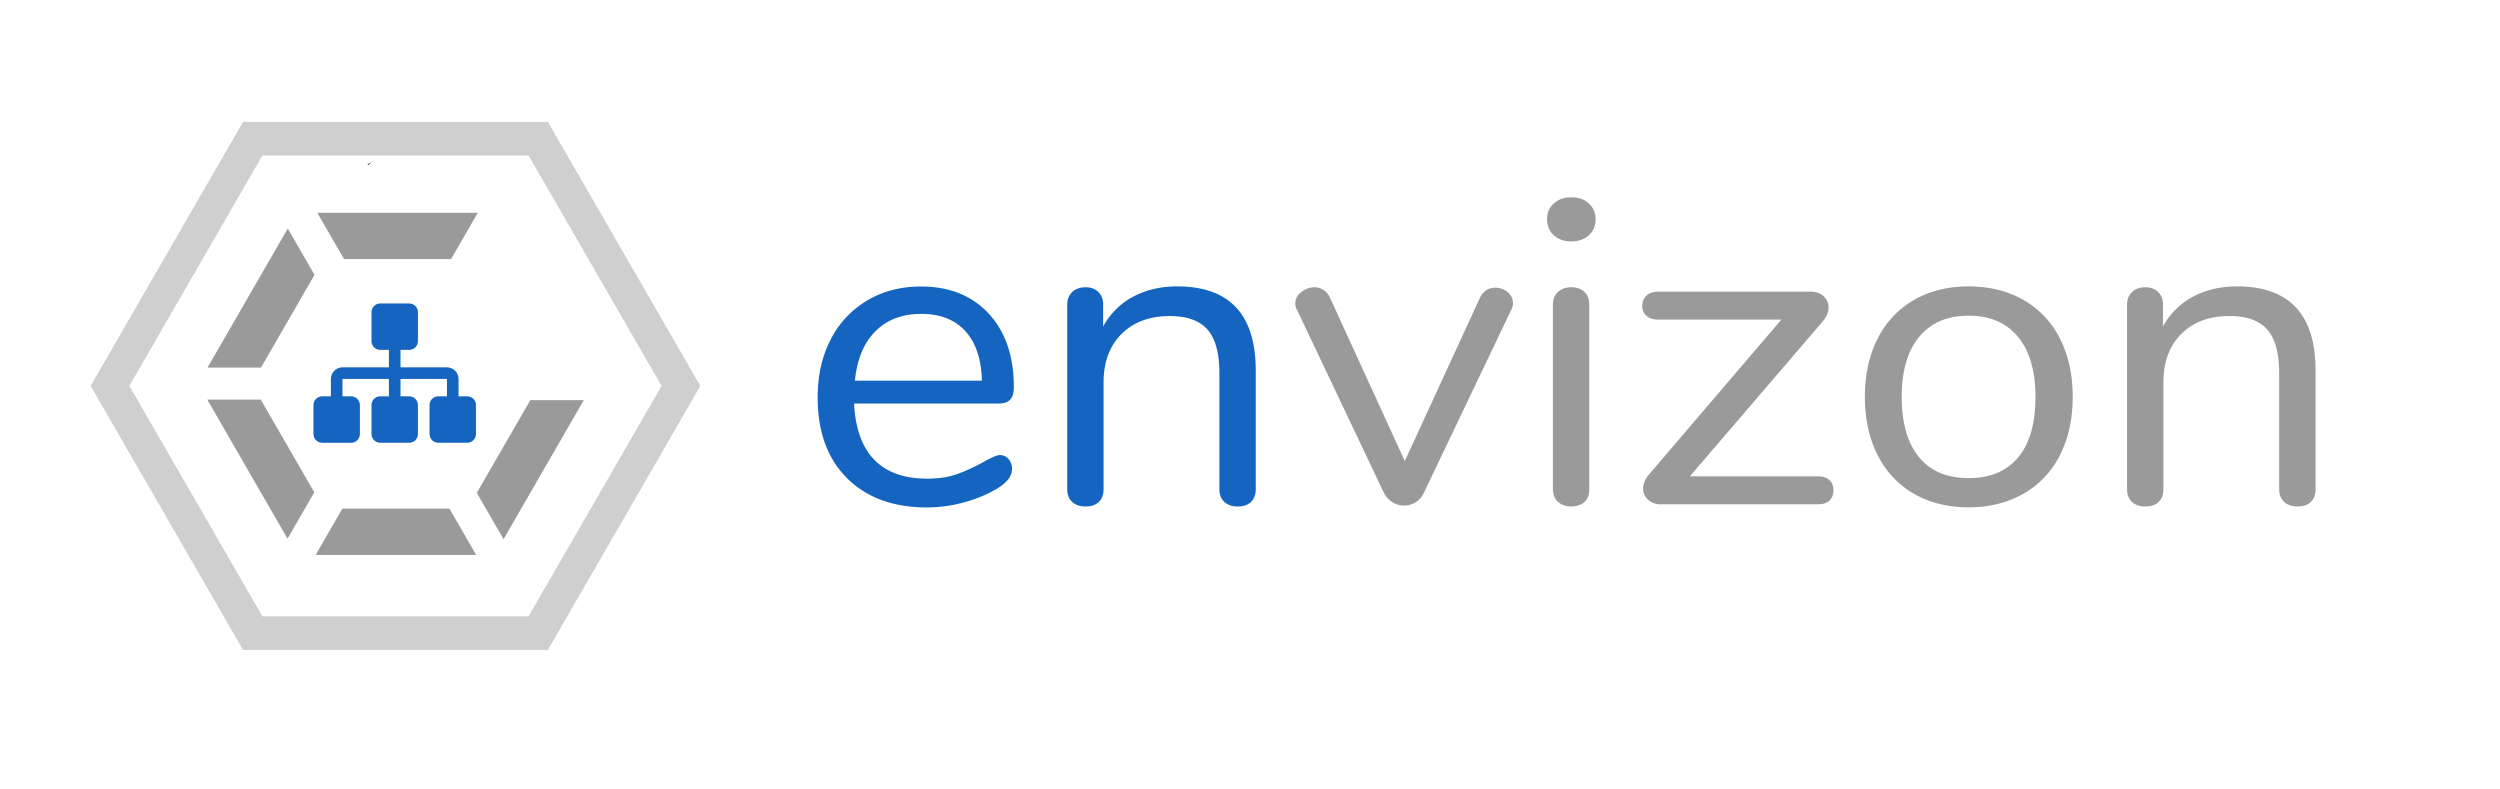 <?xml version="1.0" encoding="UTF-8" standalone="no"?>
<!-- Created with Inkscape (http://www.inkscape.org/) -->

<svg
   xmlns:dc="http://purl.org/dc/elements/1.1/"
   xmlns:cc="http://creativecommons.org/ns#"
   xmlns:rdf="http://www.w3.org/1999/02/22-rdf-syntax-ns#"
   xmlns:svg="http://www.w3.org/2000/svg"
   xmlns="http://www.w3.org/2000/svg"
   xmlns:xlink="http://www.w3.org/1999/xlink"
   xmlns:sodipodi="http://sodipodi.sourceforge.net/DTD/sodipodi-0.dtd"
   xmlns:inkscape="http://www.inkscape.org/namespaces/inkscape"
   width="950mm"
   height="300mm"
   viewBox="0 0 950 300"
   version="1.1"
   id="svg22236"
   sodipodi:docname="envizon-wide-export-blue.svg"
   inkscape:version="0.92.2 5c3e80d, 2017-08-06"
   inkscape:export-filename=""
   inkscape:export-xdpi="95"
   inkscape:export-ydpi="95">
  <defs
     id="defs22230">
    <clipPath
       clipPathUnits="userSpaceOnUse"
       id="clipPath44228-6-0-1">
      <path
         style="fill:none;stroke:#000000;stroke-width:0.265px;stroke-linecap:butt;stroke-linejoin:miter;stroke-opacity:1"
         d="M 6.048,0.005 16.117,17.446 H 48.027 L 61.211,-5.389 H 1.701 Z"
         id="path44230-08-4-4"
         inkscape:connector-curvature="0" />
    </clipPath>
    <clipPath
       clipPathUnits="userSpaceOnUse"
       id="clipPath44228-9-7-8-6">
      <path
         style="fill:none;stroke:#000000;stroke-width:0.265px;stroke-linecap:butt;stroke-linejoin:miter;stroke-opacity:1"
         d="M 6.048,0.005 16.117,17.446 H 48.027 L 61.211,-5.389 H 1.701 Z"
         id="path44230-6-0-8-94"
         inkscape:connector-curvature="0" />
    </clipPath>
    <clipPath
       clipPathUnits="userSpaceOnUse"
       id="clipPath44228-8-1-7-8-2">
      <path
         style="fill:none;stroke:#000000;stroke-width:0.265px;stroke-linecap:butt;stroke-linejoin:miter;stroke-opacity:1"
         d="M 6.048,0.005 16.117,17.446 H 48.027 L 61.211,-5.389 H 1.701 Z"
         id="path44230-0-0-4-9-26"
         inkscape:connector-curvature="0" />
    </clipPath>
    <clipPath
       clipPathUnits="userSpaceOnUse"
       id="clipPath44228-8-2-7-7-4">
      <path
         style="fill:none;stroke:#000000;stroke-width:0.265px;stroke-linecap:butt;stroke-linejoin:miter;stroke-opacity:1"
         d="M 6.048,0.005 16.117,17.446 H 48.027 L 61.211,-5.389 H 1.701 Z"
         id="path44230-0-9-9-7-1"
         inkscape:connector-curvature="0" />
    </clipPath>
    <clipPath
       clipPathUnits="userSpaceOnUse"
       id="clipPath44228-8-2-5-6-64-2">
      <path
         style="fill:none;stroke:#000000;stroke-width:0.265px;stroke-linecap:butt;stroke-linejoin:miter;stroke-opacity:1"
         d="M 6.048,0.005 16.117,17.446 H 48.027 L 61.211,-5.389 H 1.701 Z"
         id="path44230-0-9-6-3-30-8"
         inkscape:connector-curvature="0" />
    </clipPath>
    <clipPath
       clipPathUnits="userSpaceOnUse"
       id="clipPath44228-6-0-1-1">
      <path
         style="fill:none;stroke:#000000;stroke-width:0.265px;stroke-linecap:butt;stroke-linejoin:miter;stroke-opacity:1"
         d="M 6.048,0.005 16.117,17.446 H 48.027 L 61.211,-5.389 H 1.701 Z"
         id="path44230-08-4-4-7"
         inkscape:connector-curvature="0" />
    </clipPath>
    <clipPath
       clipPathUnits="userSpaceOnUse"
       id="clipPath44228-9-7-8-6-4">
      <path
         style="fill:none;stroke:#000000;stroke-width:0.265px;stroke-linecap:butt;stroke-linejoin:miter;stroke-opacity:1"
         d="M 6.048,0.005 16.117,17.446 H 48.027 L 61.211,-5.389 H 1.701 Z"
         id="path44230-6-0-8-94-1"
         inkscape:connector-curvature="0" />
    </clipPath>
    <clipPath
       clipPathUnits="userSpaceOnUse"
       id="clipPath44228-8-1-7-8-2-7">
      <path
         style="fill:none;stroke:#000000;stroke-width:0.265px;stroke-linecap:butt;stroke-linejoin:miter;stroke-opacity:1"
         d="M 6.048,0.005 16.117,17.446 H 48.027 L 61.211,-5.389 H 1.701 Z"
         id="path44230-0-0-4-9-26-1"
         inkscape:connector-curvature="0" />
    </clipPath>
    <clipPath
       clipPathUnits="userSpaceOnUse"
       id="clipPath44228-8-2-7-7-4-1">
      <path
         style="fill:none;stroke:#000000;stroke-width:0.265px;stroke-linecap:butt;stroke-linejoin:miter;stroke-opacity:1"
         d="M 6.048,0.005 16.117,17.446 H 48.027 L 61.211,-5.389 H 1.701 Z"
         id="path44230-0-9-9-7-1-1"
         inkscape:connector-curvature="0" />
    </clipPath>
    <clipPath
       clipPathUnits="userSpaceOnUse"
       id="clipPath44228-8-2-5-6-64-2-7">
      <path
         style="fill:none;stroke:#000000;stroke-width:0.265px;stroke-linecap:butt;stroke-linejoin:miter;stroke-opacity:1"
         d="M 6.048,0.005 16.117,17.446 H 48.027 L 61.211,-5.389 H 1.701 Z"
         id="path44230-0-9-6-3-30-8-0"
         inkscape:connector-curvature="0" />
    </clipPath>
    <symbol
       id="icon-eye"
       viewBox="0 0 28 28">
      <title
         id="title5132">eye</title>
      <path
         style="stroke-width:0.265"
         inkscape:connector-curvature="0"
         d="M 6.879,3.969 C 6.487,3.361 5.949,2.84 5.304,2.509 5.469,2.79 5.556,3.113 5.556,3.44 c 0,1.021 -0.831,1.852 -1.852,1.852 -1.021,0 -1.852,-0.831 -1.852,-1.852 0,-0.326 0.087,-0.649 0.252,-0.93 C 1.459,2.84 0.922,3.361 0.529,3.969 1.236,5.06 2.377,5.821 3.704,5.821 c 1.327,0 2.468,-0.761 3.175,-1.852 z M 3.903,2.381 c 0,-0.107 -0.091,-0.198 -0.198,-0.198 -0.69,0 -1.257,0.566 -1.257,1.257 0,0.107 0.091,0.198 0.198,0.198 0.107,0 0.198,-0.091 0.198,-0.198 0,-0.471 0.389,-0.86 0.86,-0.86 0.107,0 0.198,-0.091 0.198,-0.198 z m 3.506,1.587 c 0,0.103 -0.033,0.198 -0.083,0.285 C 6.565,5.507 5.172,6.35 3.704,6.35 2.237,6.35 0.843,5.503 0.083,4.254 0.033,4.167 0,4.072 0,3.969 0,3.866 0.033,3.77 0.083,3.684 0.843,2.435 2.237,1.587 3.704,1.587 c 1.467,0 2.861,0.847 3.621,2.096 0.049,0.087 0.083,0.182 0.083,0.285 z"
         id="path5134" />
    </symbol>
    <symbol
       id="icon-sitemap"
       viewBox="0 0 28 28">
      <title
         id="title5642">sitemap</title>
      <path
         style="stroke-width:0.265"
         inkscape:connector-curvature="0"
         d="m 7.408,5.159 v 1.323 c 0,0.219 -0.178,0.397 -0.397,0.397 H 5.689 c -0.219,0 -0.397,-0.178 -0.397,-0.397 V 5.159 c 0,-0.219 0.178,-0.397 0.397,-0.397 h 0.397 V 3.969 H 3.969 V 4.763 H 4.366 C 4.585,4.763 4.763,4.94 4.763,5.159 v 1.323 c 0,0.219 -0.178,0.397 -0.397,0.397 H 3.043 c -0.219,0 -0.397,-0.178 -0.397,-0.397 V 5.159 c 0,-0.219 0.178,-0.397 0.397,-0.397 h 0.397 V 3.969 H 1.323 V 4.763 h 0.397 c 0.219,0 0.397,0.178 0.397,0.397 v 1.323 c 0,0.219 -0.178,0.397 -0.397,0.397 H 0.397 C 0.178,6.879 0,6.701 0,6.482 V 5.159 C 0,4.94 0.178,4.763 0.397,4.763 H 0.794 V 3.969 c 0,-0.289 0.24,-0.529 0.529,-0.529 h 2.117 v -0.794 h -0.397 c -0.219,0 -0.397,-0.178 -0.397,-0.397 V 0.926 c 0,-0.219 0.178,-0.397 0.397,-0.397 H 4.366 c 0.219,0 0.397,0.178 0.397,0.397 V 2.249 c 0,0.219 -0.178,0.397 -0.397,0.397 H 3.969 v 0.794 h 2.117 c 0.289,0 0.529,0.24 0.529,0.529 V 4.763 h 0.397 c 0.219,0 0.397,0.178 0.397,0.397 z"
         id="path5644" />
    </symbol>
  </defs>
  <sodipodi:namedview
     id="base"
     pagecolor="#ffffff"
     bordercolor="#666666"
     borderopacity="1.0"
     inkscape:pageopacity="0.0"
     inkscape:pageshadow="2"
     inkscape:zoom="0.22627416"
     inkscape:cx="1699.7057"
     inkscape:cy="-83.243991"
     inkscape:document-units="mm"
     inkscape:current-layer="layer1"
     showgrid="false"
     inkscape:window-width="1920"
     inkscape:window-height="1141"
     inkscape:window-x="0"
     inkscape:window-y="31"
     inkscape:window-maximized="1"
     units="mm" />
  <g
     inkscape:label="Ebene 1"
     inkscape:groupmode="layer"
     id="layer1"
     transform="translate(0,3)">
    <g
       id="g44569-3-8"
       transform="matrix(1.327,0,0,1.327,19.743,-71.043)"
       style="fill:#9a9a9a;fill-opacity:1">
      <path
         clip-path="url(#clipPath44228-6-0-1-1)"
         inkscape:connector-curvature="0"
         id="path20335-1-3-0-9"
         d="M -5.4378449e-4,0.049 -31.989,55.451 -5.5078449e-4,110.854 H 63.972 L 95.96,55.451 93.794,51.701 63.972,0.049 Z M 8.66,15.049 H 55.312 l 23.326,40.402 -23.326,40.402 -46.652,1e-5 -23.328,-40.402 z"
         style="color:#000000;font-style:normal;font-variant:normal;font-weight:normal;font-stretch:normal;font-size:medium;line-height:normal;font-family:sans-serif;font-variant-ligatures:normal;font-variant-position:normal;font-variant-caps:normal;font-variant-numeric:normal;font-variant-alternates:normal;font-feature-settings:normal;text-indent:0;text-align:start;text-decoration:none;text-decoration-line:none;text-decoration-style:solid;text-decoration-color:#000000;letter-spacing:normal;word-spacing:normal;text-transform:none;writing-mode:lr-tb;direction:ltr;text-orientation:mixed;dominant-baseline:auto;baseline-shift:baseline;text-anchor:start;white-space:normal;shape-padding:0;clip-rule:nonzero;display:inline;overflow:visible;visibility:visible;opacity:1;isolation:auto;mix-blend-mode:normal;color-interpolation:sRGB;color-interpolation-filters:linearRGB;solid-color:#000000;solid-opacity:1;vector-effect:none;fill:#9a9a9a;fill-opacity:1;fill-rule:nonzero;stroke:none;stroke-width:15;stroke-linecap:square;stroke-linejoin:miter;stroke-miterlimit:4;stroke-dasharray:none;stroke-dashoffset:0;stroke-opacity:1;paint-order:normal;color-rendering:auto;image-rendering:auto;shape-rendering:auto;text-rendering:auto;enable-background:accumulate"
         transform="matrix(0.884,0,0,0.884,70.612,112.166)" />
      <path
         clip-path="url(#clipPath44228-9-7-8-6-4)"
         inkscape:connector-curvature="0"
         id="path20335-1-4-9-9-2"
         d="M -5.4378449e-4,0.049 -31.989,55.451 -5.5078449e-4,110.854 H 63.972 L 95.96,55.451 93.794,51.701 63.972,0.049 Z M 8.66,15.049 H 55.312 l 23.326,40.402 -23.326,40.402 -46.652,1e-5 -23.328,-40.402 z"
         style="color:#000000;font-style:normal;font-variant:normal;font-weight:normal;font-stretch:normal;font-size:medium;line-height:normal;font-family:sans-serif;font-variant-ligatures:normal;font-variant-position:normal;font-variant-caps:normal;font-variant-numeric:normal;font-variant-alternates:normal;font-feature-settings:normal;text-indent:0;text-align:start;text-decoration:none;text-decoration-line:none;text-decoration-style:solid;text-decoration-color:#000000;letter-spacing:normal;word-spacing:normal;text-transform:none;writing-mode:lr-tb;direction:ltr;text-orientation:mixed;dominant-baseline:auto;baseline-shift:baseline;text-anchor:start;white-space:normal;shape-padding:0;clip-rule:nonzero;display:inline;overflow:visible;visibility:visible;opacity:1;isolation:auto;mix-blend-mode:normal;color-interpolation:sRGB;color-interpolation-filters:linearRGB;solid-color:#000000;solid-opacity:1;vector-effect:none;fill:#9a9a9a;fill-opacity:1;fill-rule:nonzero;stroke:none;stroke-width:15;stroke-linecap:square;stroke-linejoin:miter;stroke-miterlimit:4;stroke-dasharray:none;stroke-dashoffset:0;stroke-opacity:1;paint-order:normal;color-rendering:auto;image-rendering:auto;shape-rendering:auto;text-rendering:auto;enable-background:accumulate"
         transform="matrix(0.884,0,0,-0.884,70.143,210.226)" />
      <path
         clip-path="url(#clipPath44228-8-1-7-8-2-7)"
         inkscape:connector-curvature="0"
         id="path20335-1-8-2-1-2-8"
         d="M -5.4378449e-4,0.049 -31.989,55.451 -5.5078449e-4,110.854 H 63.972 L 95.96,55.451 93.794,51.701 63.972,0.049 Z M 8.66,15.049 H 55.312 l 23.326,40.402 -23.326,40.402 -46.652,1e-5 -23.328,-40.402 z"
         style="color:#000000;font-style:normal;font-variant:normal;font-weight:normal;font-stretch:normal;font-size:medium;line-height:normal;font-family:sans-serif;font-variant-ligatures:normal;font-variant-position:normal;font-variant-caps:normal;font-variant-numeric:normal;font-variant-alternates:normal;font-feature-settings:normal;text-indent:0;text-align:start;text-decoration:none;text-decoration-line:none;text-decoration-style:solid;text-decoration-color:#000000;letter-spacing:normal;word-spacing:normal;text-transform:none;writing-mode:lr-tb;direction:ltr;text-orientation:mixed;dominant-baseline:auto;baseline-shift:baseline;text-anchor:start;white-space:normal;shape-padding:0;clip-rule:nonzero;display:inline;overflow:visible;visibility:visible;opacity:1;isolation:auto;mix-blend-mode:normal;color-interpolation:sRGB;color-interpolation-filters:linearRGB;solid-color:#000000;solid-opacity:1;vector-effect:none;fill:#9a9a9a;fill-opacity:1;fill-rule:nonzero;stroke:none;stroke-width:15;stroke-linecap:square;stroke-linejoin:miter;stroke-miterlimit:4;stroke-dasharray:none;stroke-dashoffset:0;stroke-opacity:1;paint-order:normal;color-rendering:auto;image-rendering:auto;shape-rendering:auto;text-rendering:auto;enable-background:accumulate"
         transform="matrix(-0.442,0.766,-0.766,-0.442,155.027,161.218)" />
      <path
         inkscape:transform-center-y="-56.163334"
         inkscape:transform-center-x="-22.949624"
         clip-path="url(#clipPath44228-8-2-7-7-4-1)"
         inkscape:connector-curvature="0"
         id="path20335-1-8-7-5-5-8"
         d="M -5.4378449e-4,0.049 -31.989,55.451 -5.5078449e-4,110.854 H 63.972 L 95.96,55.451 93.794,51.701 63.972,0.049 Z M 8.66,15.049 H 55.312 l 23.326,40.402 -23.326,40.402 -46.652,1e-5 -23.328,-40.402 z"
         style="color:#000000;font-style:normal;font-variant:normal;font-weight:normal;font-stretch:normal;font-size:medium;line-height:normal;font-family:sans-serif;font-variant-ligatures:normal;font-variant-position:normal;font-variant-caps:normal;font-variant-numeric:normal;font-variant-alternates:normal;font-feature-settings:normal;text-indent:0;text-align:start;text-decoration:none;text-decoration-line:none;text-decoration-style:solid;text-decoration-color:#000000;letter-spacing:normal;word-spacing:normal;text-transform:none;writing-mode:lr-tb;direction:ltr;text-orientation:mixed;dominant-baseline:auto;baseline-shift:baseline;text-anchor:start;white-space:normal;shape-padding:0;clip-rule:nonzero;display:inline;overflow:visible;visibility:visible;opacity:1;isolation:auto;mix-blend-mode:normal;color-interpolation:sRGB;color-interpolation-filters:linearRGB;solid-color:#000000;solid-opacity:1;vector-effect:none;fill:#9a9a9a;fill-opacity:1;fill-rule:nonzero;stroke:none;stroke-width:15;stroke-linecap:square;stroke-linejoin:miter;stroke-miterlimit:4;stroke-dasharray:none;stroke-dashoffset:0;stroke-opacity:1;paint-order:normal;color-rendering:auto;image-rendering:auto;shape-rendering:auto;text-rendering:auto;enable-background:accumulate"
         transform="matrix(-0.442,-0.766,0.766,-0.442,70.105,210.203)" />
      <path
         inkscape:transform-center-y="-8.2067053"
         inkscape:transform-center-x="-60.113871"
         clip-path="url(#clipPath44228-8-2-5-6-64-2-7)"
         inkscape:connector-curvature="0"
         id="path20335-1-8-7-4-4-4-8"
         d="M -5.4378449e-4,0.049 -31.989,55.451 -5.5078449e-4,110.854 H 63.972 L 95.96,55.451 93.794,51.701 63.972,0.049 Z M 8.66,15.049 H 55.312 l 23.326,40.402 -23.326,40.402 -46.652,1e-5 -23.328,-40.402 z"
         style="color:#000000;font-style:normal;font-variant:normal;font-weight:normal;font-stretch:normal;font-size:medium;line-height:normal;font-family:sans-serif;font-variant-ligatures:normal;font-variant-position:normal;font-variant-caps:normal;font-variant-numeric:normal;font-variant-alternates:normal;font-feature-settings:normal;text-indent:0;text-align:start;text-decoration:none;text-decoration-line:none;text-decoration-style:solid;text-decoration-color:#000000;letter-spacing:normal;word-spacing:normal;text-transform:none;writing-mode:lr-tb;direction:ltr;text-orientation:mixed;dominant-baseline:auto;baseline-shift:baseline;text-anchor:start;white-space:normal;shape-padding:0;clip-rule:nonzero;display:inline;overflow:visible;visibility:visible;opacity:1;isolation:auto;mix-blend-mode:normal;color-interpolation:sRGB;color-interpolation-filters:linearRGB;solid-color:#000000;solid-opacity:1;vector-effect:none;fill:#9a9a9a;fill-opacity:1;fill-rule:nonzero;stroke:none;stroke-width:15;stroke-linecap:square;stroke-linejoin:miter;stroke-miterlimit:4;stroke-dasharray:none;stroke-dashoffset:0;stroke-opacity:1;paint-order:normal;color-rendering:auto;image-rendering:auto;shape-rendering:auto;text-rendering:auto;enable-background:accumulate"
         transform="matrix(0.442,-0.766,0.766,0.442,41.823,161.173)" />
    </g>
    <g
       id="use21861-6"
       style="fill:#000000;fill-opacity:1;stroke:none"
       transform="matrix(0.365,0,0,0.365,139.676,58.424)">
      <title
         id="title42512">check</title>
      <path
         id="path42514"
         d="M 3.175,1.323 1.058,3.44 0,2.381 0.397,1.984 1.058,2.646 2.778,0.926 Z"
         inkscape:connector-curvature="0"
         style="stroke-width:0.265;fill:#000000;fill-opacity:1" />
    </g>
    <path
       style="color:#000000;font-style:normal;font-variant:normal;font-weight:normal;font-stretch:normal;font-size:medium;line-height:normal;font-family:sans-serif;font-variant-ligatures:normal;font-variant-position:normal;font-variant-caps:normal;font-variant-numeric:normal;font-variant-alternates:normal;font-feature-settings:normal;text-indent:0;text-align:start;text-decoration:none;text-decoration-line:none;text-decoration-style:solid;text-decoration-color:#000000;letter-spacing:normal;word-spacing:normal;text-transform:none;writing-mode:lr-tb;direction:ltr;text-orientation:mixed;dominant-baseline:auto;baseline-shift:baseline;text-anchor:start;white-space:normal;shape-padding:0;clip-rule:nonzero;display:inline;overflow:visible;visibility:visible;opacity:1;isolation:auto;mix-blend-mode:normal;color-interpolation:sRGB;color-interpolation-filters:linearRGB;solid-color:#000000;solid-opacity:1;vector-effect:none;fill:#cfcfcf;fill-opacity:1;fill-rule:nonzero;stroke:none;stroke-width:12.748;stroke-linecap:square;stroke-linejoin:miter;stroke-miterlimit:4;stroke-dasharray:none;stroke-dashoffset:0;stroke-opacity:1;paint-order:normal;color-rendering:auto;image-rendering:auto;shape-rendering:auto;text-rendering:auto;enable-background:accumulate"
       d="M 208.203,43.319 92.362,43.319 34.441,143.642 l 57.921,100.322 115.842,-2.3e-4 1.839,-3.186 56.082,-97.136 z m -7.361,12.75 50.562,87.573 -50.56,87.572 -101.124,0.002 -50.562,-87.574 50.561,-87.575 z"
       id="path21890-8"
       inkscape:connector-curvature="0" />
    <use
       id="use22407"
       transform="matrix(0.778,0,0,0.778,-133.738,107.905)"
       style="fill:#1565c0;fill-opacity:1;stroke:none"
       xlink:href="#icon-sitemap"
       x="0"
       y="0"
       width="100%"
       height="100%" />
    <flowRoot
       xml:space="preserve"
       id="flowRoot20365"
       style="fill:black;fill-opacity:1;stroke:none;font-family:Cabin;font-style:normal;font-weight:normal;font-size:12px;line-height:1.3;letter-spacing:0px;word-spacing:0px;text-anchor:middle;text-align:center;-inkscape-font-specification:Cabin;font-stretch:normal;font-variant:normal"><flowRegion
         id="flowRegion20367"><rect
           id="rect20369"
           width="2775"
           height="1368.75"
           x="1087.5"
           y="108.858" /></flowRegion><flowPara
         id="flowPara20371"></flowPara></flowRoot>    <path
       inkscape:connector-curvature="0"
       class="b"
       d="m 383.2,171.387 a 5.446,5.446 0 0 1 1.365,3.824 q 0,4.149 -5.97,7.649 a 52.475,52.475 0 0 1 -12.965,5.228 53.683,53.683 0 0 1 -13.305,1.744 q -19.279,0 -30.446,-11.118 -11.167,-11.118 -11.171,-30.699 0,-12.445 4.945,-21.987 a 36.301,36.301 0 0 1 13.902,-14.85 q 8.957,-5.308 20.384,-5.308 16.204,0 25.757,10.288 9.553,10.288 9.561,27.876 0,3.32 -1.365,4.811 -1.365,1.492 -4.436,1.495 H 324.541 q 1.53,28.542 27.804,28.542 6.655,0 11.427,-1.744 a 75.467,75.467 0 0 0 10.234,-4.731 q 4.433,-2.49 5.97,-2.49 a 4.253,4.253 0 0 1 3.224,1.469 z m -50.574,-48.467 q -6.57,6.639 -7.76,18.74 h 48.272 q -0.344,-12.276 -6.31,-18.831 -5.966,-6.555 -16.717,-6.555 -10.919,0.007 -17.485,6.647 z"
       id="path38"
       style="fill:#1565c0;fill-opacity:1;stroke-width:0.382" />
    <path
       inkscape:connector-curvature="0"
       class="b"
       d="m 477.189,137.855 v 44.968 q 0,3.155 -1.79,4.895 -1.79,1.74 -5.033,1.744 -3.243,0 -5.117,-1.744 -1.874,-1.744 -1.882,-4.895 V 138.685 q 0,-11.282 -4.521,-16.445 -4.521,-5.163 -14.41,-5.129 -11.431,0 -18.25,6.804 -6.819,6.804 -6.823,18.407 v 40.501 q 0,3.155 -1.79,4.895 -1.79,1.74 -5.033,1.744 -3.243,0 -5.117,-1.744 -1.874,-1.744 -1.878,-4.895 v -70.025 q 0,-2.987 1.878,-4.811 1.878,-1.824 5.117,-1.824 3.059,0 4.861,1.824 a 6.364,6.364 0 0 1 1.79,4.647 v 8.463 a 27.578,27.578 0 0 1 11.427,-11.366 q 7.331,-3.897 16.716,-3.901 29.85,0 29.853,32.026 z"
       id="path40"
       style="fill:#1565c0;fill-opacity:1;stroke-width:0.382" />
    <path
       inkscape:connector-curvature="0"
       class="b"
       d="m 568.276,106.326 a 7.136,7.136 0 0 1 4.589,1.66 5.324,5.324 0 0 1 1.381,6.8 l -33.273,69.692 a 7.821,7.821 0 0 1 -3.059,3.4 8.387,8.387 0 0 1 -4.436,1.243 8.092,8.092 0 0 1 -4.264,-1.243 8.987,8.987 0 0 1 -3.239,-3.4 l -33.093,-69.692 a 4.815,4.815 0 0 1 -0.681,-2.49 q 0,-2.49 2.295,-4.314 a 7.932,7.932 0 0 1 5.033,-1.824 6.287,6.287 0 0 1 3.327,0.994 6.421,6.421 0 0 1 2.474,2.822 l 28.488,62.223 28.488,-61.887 q 1.874,-3.985 5.97,-3.985 z"
       id="path42"
       style="fill:#9a9a9a;fill-opacity:1;stroke-width:0.382" />
    <path
       inkscape:connector-curvature="0"
       class="b"
       d="m 590.45,86.416 q -2.559,-2.321 -2.559,-6.138 a 7.706,7.706 0 0 1 2.559,-5.974 q 2.558,-2.321 6.651,-2.321 4.092,0 6.651,2.321 a 7.706,7.706 0 0 1 2.558,5.974 q 0,3.824 -2.558,6.138 -2.559,2.314 -6.651,2.321 -4.085,0 -6.651,-2.321 z m 1.621,101.301 q -1.962,-1.744 -1.962,-4.895 v -70.025 q 0,-3.151 1.962,-4.895 1.962,-1.744 5.033,-1.744 3.06,0 4.945,1.744 1.885,1.744 1.878,4.895 v 70.025 q 0,3.32 -1.878,4.972 -1.878,1.652 -4.945,1.66 -3.075,0.004 -5.037,-1.736 z"
       id="path44"
       style="fill:#9a9a9a;fill-opacity:1;stroke-width:0.382" />
    <path
       inkscape:connector-curvature="0"
       class="b"
       d="m 695.182,179.419 q 1.53,1.411 1.53,3.901 0,2.49 -1.53,3.901 -1.53,1.411 -4.436,1.411 h -59.699 a 6.739,6.739 0 0 1 -4.777,-1.744 5.553,5.553 0 0 1 -1.878,-4.23 q 0,-2.654 2.046,-5.144 l 50.483,-59.072 h -46.727 q -2.903,0 -4.521,-1.411 a 4.696,4.696 0 0 1 -1.621,-3.733 5.151,5.151 0 0 1 1.621,-3.981 q 1.618,-1.492 4.521,-1.492 h 57.825 q 3.059,0 4.945,1.744 a 5.565,5.565 0 0 1 1.878,4.23 q 0,2.654 -2.046,5.144 l -50.662,59.068 h 48.616 q 2.895,0 4.433,1.407 z"
       id="path46"
       style="fill:#9a9a9a;fill-opacity:1;stroke-width:0.382" />
    <path
       inkscape:connector-curvature="0"
       class="b"
       d="m 727.337,184.647 a 34.638,34.638 0 0 1 -13.818,-14.686 q -4.861,-9.538 -4.861,-22.151 0,-12.613 4.861,-22.151 a 34.665,34.665 0 0 1 13.818,-14.686 q 8.957,-5.14 20.725,-5.144 11.768,-0.004 20.809,5.132 a 34.519,34.519 0 0 1 13.902,14.686 q 4.861,9.561 4.861,22.151 0,12.59 -4.861,22.151 a 34.489,34.489 0 0 1 -13.902,14.686 q -9.045,5.144 -20.812,5.144 -11.768,0 -20.721,-5.132 z m 39.575,-13.856 q 6.566,-7.878 6.566,-22.981 0,-14.766 -6.651,-22.817 -6.651,-8.05 -18.763,-8.031 -12.112,0 -18.763,8.031 -6.651,8.031 -6.639,22.817 0,14.915 6.566,22.901 6.567,7.985 18.851,7.966 12.261,-0.004 18.828,-7.886 z"
       id="path48"
       style="fill:#9a9a9a;fill-opacity:1;stroke-width:0.382" />
    <path
       inkscape:connector-curvature="0"
       class="b"
       d="m 879.917,137.855 v 44.968 q 0,3.155 -1.79,4.895 -1.79,1.74 -5.033,1.744 -3.243,0 -5.117,-1.744 -1.874,-1.744 -1.897,-4.895 V 138.685 q 0,-11.282 -4.521,-16.445 -4.52,-5.163 -14.414,-5.144 -11.431,0 -18.25,6.804 -6.819,6.804 -6.796,18.422 v 40.501 q 0,3.155 -1.79,4.895 -1.79,1.74 -5.033,1.744 -3.243,0 -5.117,-1.744 -1.874,-1.744 -1.878,-4.895 v -70.025 q 0,-2.987 1.878,-4.811 1.878,-1.824 5.117,-1.824 3.059,0 4.861,1.824 a 6.36,6.36 0 0 1 1.79,4.647 v 8.463 a 27.578,27.578 0 0 1 11.427,-11.366 q 7.332,-3.897 16.717,-3.901 29.842,0 29.846,32.026 z"
       id="path50"
       style="fill:#9a9a9a;fill-opacity:1;stroke-width:0.382" />
  </g>
</svg>
